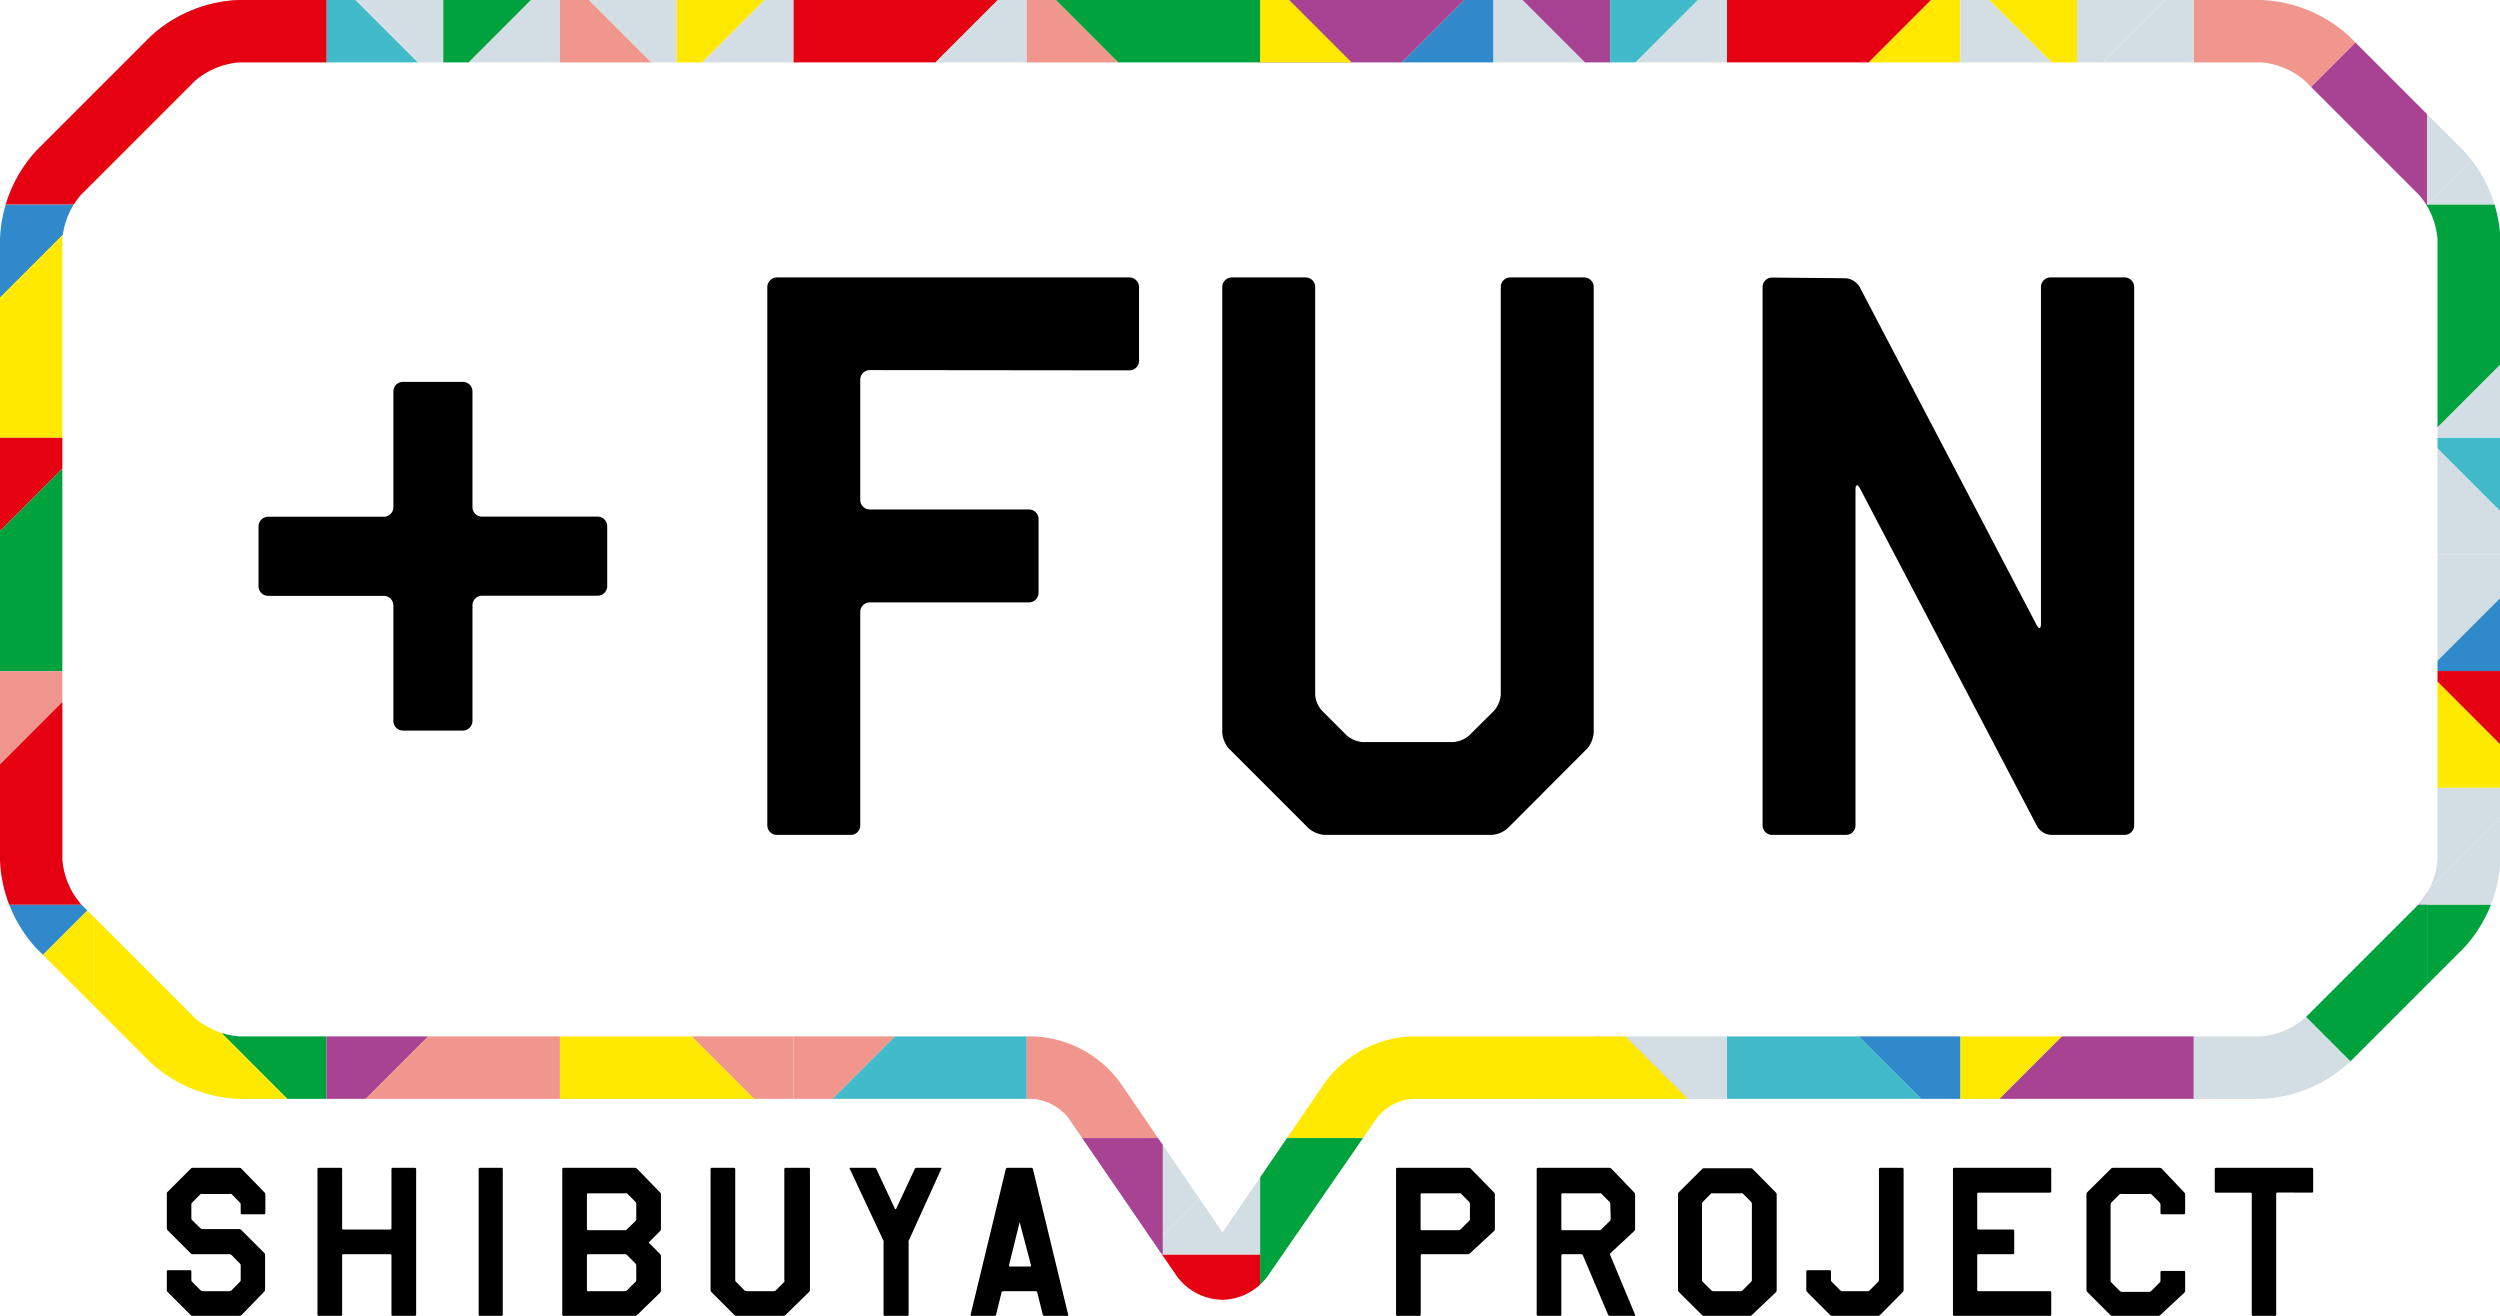 <svg xmlns="http://www.w3.org/2000/svg" xmlns:xlink="http://www.w3.org/1999/xlink" width="182.39" height="96" viewBox="0 0 182.39 96"><defs><style>.cls-1{fill:none;}.cls-2{clip-path:url(#clip-path);}.cls-3{fill:#804036;}.cls-4{clip-path:url(#clip-path-2);}.cls-5{fill:#e50012;}.cls-6{fill:#d3dee4;}.cls-7{fill:#00a23e;}.cls-8{fill:#f0968c;}.cls-9{fill:#a84393;}.cls-10{fill:#ffe900;}.cls-11{fill:#41bbc9;}.cls-12{fill:#3089ca;}</style><clipPath id="clip-path"><rect class="cls-1" x="-483.58" y="-72.08" width="375" height="812"/></clipPath><clipPath id="clip-path-2"><path class="cls-1" d="M89.17,94.83a4.2,4.2,0,0,1-3.46-1.94L77.89,81.48a3.73,3.73,0,0,0-2.49-1.31h-58A10.1,10.1,0,0,1,11,77.53l-8.4-8.4A10.1,10.1,0,0,1,0,62.75V17.42A10.1,10.1,0,0,1,2.64,11L11,2.64A10.1,10.1,0,0,1,17.42,0H165a10.1,10.1,0,0,1,6.38,2.64l8.4,8.4a10.1,10.1,0,0,1,2.64,6.38V62.75a10.1,10.1,0,0,1-2.64,6.38l-8.4,8.4A10.1,10.1,0,0,1,165,80.17h-62a3.71,3.71,0,0,0-2.49,1.31L92.63,92.89A4.2,4.2,0,0,1,89.17,94.83ZM17.42,4.55a5.58,5.58,0,0,0-3.16,1.31l-8.4,8.4a5.6,5.6,0,0,0-1.31,3.16V62.75a5.6,5.6,0,0,0,1.31,3.16l8.4,8.4a5.63,5.63,0,0,0,3.16,1.3h58a8.25,8.25,0,0,1,6.25,3.3l7.52,11,7.52-11a8.25,8.25,0,0,1,6.25-3.3h62a5.66,5.66,0,0,0,3.16-1.3l8.4-8.4a5.6,5.6,0,0,0,1.31-3.16V17.42a5.6,5.6,0,0,0-1.31-3.16l-8.4-8.4A5.6,5.6,0,0,0,165,4.55Z"/></clipPath></defs><g id="firstview"><g class="cls-2"><path class="cls-3" d="M137.46,877.55l-731-.27V-75.45l733,.56Q138.45,401.33,137.46,877.55Z"/></g></g><g id="図形"><path d="M17.62,95.94a.22.22,0,0,1-.14.06H14.05a.22.22,0,0,1-.14-.06l-1.68-1.68a.18.18,0,0,1-.06-.14V92.76a.08.08,0,0,1,.08-.09h1.63a.08.08,0,0,1,.08.09v.62a.22.22,0,0,0,.06.14l.62.62a.28.28,0,0,0,.15.06h1.95a.28.28,0,0,0,.15-.06l.61-.62a.18.18,0,0,0,.06-.14V92.32a.2.2,0,0,0-.06-.14l-.61-.62a.28.28,0,0,0-.15-.06H14.05a.18.18,0,0,1-.14-.06l-1.68-1.68a.18.18,0,0,1-.06-.14V87.09a.18.18,0,0,1,.06-.14l1.68-1.68a.19.19,0,0,1,.14-.07h3.43a.19.19,0,0,1,.14.07L19.3,87a.18.18,0,0,1,.06.14v1.36a.09.09,0,0,1-.08.09H17.65a.09.09,0,0,1-.09-.09v-.62a.22.22,0,0,0-.06-.15l-.61-.62a.27.27,0,0,0-.15,0H14.79a.27.27,0,0,0-.15,0l-.62.62a.28.28,0,0,0-.06.15v1A.28.28,0,0,0,14,89l.62.61a.22.22,0,0,0,.15.06h2.69a.22.22,0,0,1,.14.06l1.68,1.68a.22.22,0,0,1,.06.15v2.53a.18.18,0,0,1-.06.14Z"/><path d="M28.64,96a.09.09,0,0,1-.08-.08V91.59a.09.09,0,0,0-.08-.09H25.05a.09.09,0,0,0-.09.09v4.33a.08.08,0,0,1-.08.08H23.25a.09.09,0,0,1-.09-.08V85.29a.09.09,0,0,1,.09-.09h1.63a.08.08,0,0,1,.08.09v4.33a.08.08,0,0,0,.09.08h3.43a.08.08,0,0,0,.08-.08V85.29a.09.09,0,0,1,.08-.09h1.64a.09.09,0,0,1,.08.09V95.92a.09.09,0,0,1-.08.08Z"/><path d="M35,96a.09.09,0,0,1-.08-.08V85.29A.09.09,0,0,1,35,85.2H36.6a.09.09,0,0,1,.08.09V95.92a.09.09,0,0,1-.08.08Z"/><path d="M46.48,95.94a.28.28,0,0,1-.15.06H41.1a.09.09,0,0,1-.08-.08V85.29a.09.09,0,0,1,.08-.09h5.23a.23.23,0,0,1,.15.07L48.16,87a.22.22,0,0,1,.06.14v2.53a.22.22,0,0,1-.06.14l-.78.78a.07.07,0,0,0,0,.12l.78.78a.28.28,0,0,1,.06.15v2.53a.22.22,0,0,1-.06.14Zm-.06-8.11a.28.28,0,0,0-.06-.15l-.62-.62a.24.24,0,0,0-.14,0H42.9a.08.08,0,0,0-.08.08v2.53a.08.08,0,0,0,.08.08h2.7a.2.2,0,0,0,.14-.06l.62-.61a.28.28,0,0,0,.06-.15Zm0,4.49a.25.25,0,0,0-.06-.14l-.62-.62a.25.25,0,0,0-.14-.06H42.9a.09.09,0,0,0-.08.09v2.53a.08.08,0,0,0,.08.08h2.7a.25.25,0,0,0,.14-.06l.62-.62a.22.22,0,0,0,.06-.14Z"/><path d="M57.3,95.94a.25.25,0,0,1-.15.06H53.72a.22.22,0,0,1-.14-.06L51.9,94.26a.22.22,0,0,1-.06-.14V85.29a.09.09,0,0,1,.08-.09h1.63a.09.09,0,0,1,.09.09v8.09a.18.18,0,0,0,.06.14l.61.62a.28.28,0,0,0,.15.06h2a.28.28,0,0,0,.14-.06l.62-.62a.22.22,0,0,0,0-.14V85.29a.09.09,0,0,1,.09-.09H59a.09.09,0,0,1,.09.09v8.83a.19.19,0,0,1-.07.14Z"/><path d="M66.29,90.53a.42.42,0,0,0,0,.16v5.23a.08.08,0,0,1-.08.08H64.54a.08.08,0,0,1-.08-.08V90.69a.42.42,0,0,0,0-.16L62,85.28A.05.05,0,0,1,62,85.2h1.81a.15.15,0,0,1,.12.08l1.37,2.93s.05,0,.07,0l1.37-2.93a.15.15,0,0,1,.12-.08h1.81a.05.05,0,0,1,0,.08Z"/><path d="M76.18,96a.12.12,0,0,1-.1-.08l-.41-1.64a.12.12,0,0,0-.1-.08H73.18a.13.13,0,0,0-.11.08l-.4,1.64a.12.12,0,0,1-.11.08H70.88a.07.07,0,0,1-.07-.08l2.57-10.63a.12.12,0,0,1,.11-.09h1.77a.11.11,0,0,1,.1.09l2.57,10.63a.06.06,0,0,1-.06.08Zm-1.79-6.84s0,0,0,0l-.78,3.16s0,.08.06.08h1.48a.07.07,0,0,0,.07-.08Z"/><path d="M107.24,91.44a.2.2,0,0,1-.15.06h-3.35a.09.09,0,0,0-.09.09v4.33a.09.09,0,0,1-.08.08h-1.63a.09.09,0,0,1-.09-.08V85.29a.09.09,0,0,1,.09-.09h5.23a.21.21,0,0,1,.14.07L109,87a.22.22,0,0,1,.06.14v2.53a.22.22,0,0,1-.06.14Zm0-3.61a.28.28,0,0,0-.06-.15l-.62-.62a.24.24,0,0,0-.14,0h-2.69a.08.08,0,0,0-.09.08v2.53a.08.08,0,0,0,.09.08h2.69a.2.2,0,0,0,.14-.06l.62-.62a.22.22,0,0,0,.06-.14Z"/><path d="M117.48,91.44a.15.15,0,0,0,0,.14l1.81,4.34a.05.05,0,0,1-.05.08h-1.8a.14.14,0,0,1-.12-.08l-1.84-4.34a.13.13,0,0,0-.11-.08H114a.09.09,0,0,0-.09.09v4.33a.09.09,0,0,1-.08.08h-1.63a.09.09,0,0,1-.09-.08V85.29a.09.09,0,0,1,.09-.09h5.23a.21.21,0,0,1,.14.07L119.23,87a.22.22,0,0,1,.06.14v2.53a.22.22,0,0,1-.06.14Zm0-3.61a.28.28,0,0,0-.06-.15l-.62-.62a.24.24,0,0,0-.14,0H114a.08.08,0,0,0-.09.08v2.53a.08.08,0,0,0,.09.08h2.69a.2.2,0,0,0,.14-.06l.62-.62a.22.22,0,0,0,.06-.14Z"/><path d="M127.81,95.94a.2.2,0,0,1-.15.06h-3.35a.22.22,0,0,1-.14-.06l-1.69-1.68a.25.25,0,0,1-.06-.14v-7a.22.22,0,0,1,.06-.14l1.69-1.68a.19.19,0,0,1,.14-.07h3.43a.21.21,0,0,1,.14.07L129.56,87a.22.22,0,0,1,.06.14v7a.25.25,0,0,1-.06.14Zm0-8.11a.22.22,0,0,0-.06-.15l-.62-.62a.22.22,0,0,0-.14,0h-2a.27.27,0,0,0-.14,0l-.62.62a.28.28,0,0,0-.06.15v5.55a.22.22,0,0,0,.06.14l.62.62a.28.28,0,0,0,.14.06h2a.22.22,0,0,0,.14-.06l.62-.62a.18.18,0,0,0,.06-.14Z"/><path d="M137.16,95.94A.25.25,0,0,1,137,96h-3.33a.28.28,0,0,1-.15-.06l-1.68-1.68a.25.25,0,0,1-.06-.14V92.76a.09.09,0,0,1,.09-.09h1.63a.09.09,0,0,1,.08.09v.62a.22.22,0,0,0,.06.14l.62.62a.25.25,0,0,0,.14.06h1.86a.22.22,0,0,0,.14-.06l.62-.62a.22.22,0,0,0,.06-.14V85.29a.09.09,0,0,1,.08-.09h1.64a.09.09,0,0,1,.08.09v8.83a.25.25,0,0,1-.06.14Z"/><path d="M142.57,96a.09.09,0,0,1-.09-.08V85.29a.09.09,0,0,1,.09-.09h7a.09.09,0,0,1,.08.09v1.63a.09.09,0,0,1-.08.09h-5.23a.08.08,0,0,0-.09.08v2.53a.08.08,0,0,0,.09.08h2.53a.09.09,0,0,1,.08.09v1.63a.08.08,0,0,1-.08.08h-2.53a.09.09,0,0,0-.09.09v2.53a.09.09,0,0,0,.09.08h5.23a.09.09,0,0,1,.08.09v1.63a.09.09,0,0,1-.08.08Z"/><path d="M157.61,95.94a.2.2,0,0,1-.15.06h-3.35a.25.25,0,0,1-.15-.06l-1.68-1.68a.25.25,0,0,1-.06-.14v-7a.22.22,0,0,1,.06-.14L154,85.27a.21.21,0,0,1,.15-.07h3.43a.21.21,0,0,1,.14.07L159.36,87a.22.22,0,0,1,.06.14v1.36a.09.09,0,0,1-.09.09H157.7a.09.09,0,0,1-.08-.09v-.62a.28.28,0,0,0-.06-.15l-.62-.62a.24.24,0,0,0-.14,0h-2a.24.24,0,0,0-.14,0l-.62.62a.28.28,0,0,0-.06.15v5.55a.22.22,0,0,0,.06.14l.62.62a.25.25,0,0,0,.14.06h2a.25.25,0,0,0,.14-.06l.62-.62a.22.22,0,0,0,.06-.14v-.62a.09.09,0,0,1,.08-.09h1.63a.09.09,0,0,1,.09.09v1.36a.25.25,0,0,1-.06.14Z"/><path d="M166.14,87a.08.08,0,0,0-.08.08v8.83A.09.09,0,0,1,166,96h-1.64a.09.09,0,0,1-.08-.08V87.09a.08.08,0,0,0-.08-.08h-2.53a.09.09,0,0,1-.09-.09V85.29a.09.09,0,0,1,.09-.09h7a.09.09,0,0,1,.09.09v1.63a.09.09,0,0,1-.09.09Z"/><path d="M63.46,27a.7.7,0,0,0-.7.7v8.77a.7.7,0,0,0,.7.7H75.07a.7.7,0,0,1,.7.7v5.38a.71.71,0,0,1-.7.7H63.46a.7.7,0,0,0-.7.7V60.22a.69.69,0,0,1-.7.69H56.68a.7.7,0,0,1-.7-.69V20.94a.71.71,0,0,1,.7-.7H82.4a.71.71,0,0,1,.7.7v5.38a.7.7,0,0,1-.7.7Z"/><path d="M110,60.42a1.92,1.92,0,0,1-1.19.49H96.65a2,2,0,0,1-1.19-.49l-5.79-5.79a2,2,0,0,1-.5-1.19V20.94a.71.71,0,0,1,.7-.7h5.38a.7.7,0,0,1,.7.7V50.66a1.9,1.9,0,0,0,.5,1.19l1.79,1.79a2,2,0,0,0,1.19.5H106a2,2,0,0,0,1.2-.5L109,51.85a2,2,0,0,0,.49-1.19V20.94a.7.7,0,0,1,.7-.7h5.38a.7.7,0,0,1,.7.7v32.5a2,2,0,0,1-.49,1.19Z"/><path d="M149.63,60.91a1.25,1.25,0,0,1-1-.61L135.7,35.64c-.18-.34-.33-.31-.33.08v24.5a.69.69,0,0,1-.7.69h-5.38a.7.7,0,0,1-.7-.69V20.94a.69.69,0,0,1,.7-.69l5.38.05a1.32,1.32,0,0,1,1,.63l12.91,24.66c.18.34.32.3.32-.08V20.94a.7.7,0,0,1,.7-.7H155a.7.7,0,0,1,.7.7V60.22a.69.69,0,0,1-.7.69Z"/><path d="M44.3,38.39a.7.7,0,0,0-.7-.7H35.16a.69.69,0,0,1-.69-.7V28.56a.7.7,0,0,0-.7-.7H29.4a.7.7,0,0,0-.7.7V37a.7.7,0,0,1-.7.7H19.56a.71.71,0,0,0-.7.7v4.37a.7.7,0,0,0,.7.7H28a.71.71,0,0,1,.7.7V52.6a.7.7,0,0,0,.7.7h4.37a.71.71,0,0,0,.7-.7V44.16a.7.7,0,0,1,.69-.7H43.6a.7.7,0,0,0,.7-.7Z"/><g class="cls-4"><rect class="cls-1" x="-187.58" y="-156.62" width="592.58" height="419"/><polygon class="cls-5" points="74.91 -2.11 57.88 -2.11 57.88 14.92 74.91 -2.11 74.91 -2.11"/><polygon class="cls-6" points="57.88 14.92 57.88 14.92 74.91 14.92 74.91 -2.11 57.88 14.92"/><polygon class="cls-7" points="74.91 -2.11 91.93 -2.11 91.93 14.92 74.91 -2.11 74.91 -2.11"/><polygon class="cls-8" points="91.93 14.92 91.93 14.92 74.91 14.92 74.91 -2.11 91.93 14.92"/><polygon class="cls-6" points="177.07 31.93 194.1 31.93 194.1 14.91 177.07 31.93 177.07 31.93"/><polygon class="cls-7" points="194.1 14.91 194.1 14.91 177.07 14.91 177.07 31.93 194.1 14.91"/><polygon class="cls-6" points="177.07 31.93 160.04 31.93 160.04 14.91 177.07 31.93 177.07 31.93"/><polygon class="cls-7" points="160.04 14.91 160.04 14.91 177.07 14.91 177.07 31.93 160.04 14.91"/><polygon class="cls-9" points="143.01 31.93 160.04 31.93 160.04 14.91 143.01 31.93 143.01 31.93"/><polygon class="cls-10" points="160.04 14.91 160.04 14.91 143.01 14.91 143.01 31.93 160.04 14.91"/><polygon class="cls-11" points="143.01 31.93 125.99 31.93 125.99 14.91 143.01 31.93 143.01 31.93"/><polygon class="cls-12" points="125.99 14.91 125.99 14.91 143.01 14.91 143.01 31.93 125.99 14.91"/><polygon class="cls-6" points="108.96 31.93 125.99 31.93 125.99 14.91 108.96 31.93 108.96 31.93"/><polygon class="cls-8" points="125.99 14.91 125.99 14.91 108.96 14.91 108.96 31.93 125.99 14.91"/><polygon class="cls-5" points="108.96 31.93 91.93 31.93 91.93 14.91 108.96 31.93 108.96 31.93"/><polygon class="cls-7" points="91.93 14.91 91.93 14.91 108.96 14.91 108.96 31.93 91.93 14.91"/><polygon class="cls-6" points="6.8 -2.12 6.8 6.4 -1.72 6.4 6.8 -2.12"/><polygon class="cls-8" points="-1.72 -2.12 6.8 -2.12 6.8 -2.12 -1.72 6.4 -1.72 -2.12"/><polygon class="cls-6" points="6.8 -2.12 6.8 6.4 15.31 6.4 6.8 -2.12"/><polygon class="cls-11" points="15.31 -2.12 6.8 -2.12 6.8 -2.12 15.31 6.4 15.31 -2.12"/><polygon class="cls-6" points="23.82 -2.12 23.82 6.4 15.31 6.4 23.82 -2.12"/><polygon class="cls-8" points="15.31 -2.12 23.82 -2.12 23.82 -2.12 15.31 6.4 15.31 -2.12"/><polygon class="cls-11" points="23.82 -2.12 23.82 6.4 32.34 6.4 23.82 -2.12"/><polygon class="cls-6" points="32.34 -2.12 23.82 -2.12 23.82 -2.12 32.34 6.4 32.34 -2.12"/><polygon class="cls-6" points="40.85 -2.12 40.85 6.4 32.34 6.4 40.85 -2.12"/><polygon class="cls-7" points="32.34 -2.12 40.85 -2.12 40.85 -2.12 32.34 6.4 32.34 -2.12"/><polygon class="cls-8" points="40.85 -2.12 40.85 6.4 49.37 6.4 40.85 -2.12"/><polygon class="cls-6" points="49.37 -2.12 40.85 -2.12 40.85 -2.12 49.37 6.4 49.37 -2.12"/><polygon class="cls-6" points="57.88 -2.12 57.88 6.4 49.37 6.4 57.88 -2.12"/><polygon class="cls-10" points="49.37 -2.12 57.88 -2.12 57.88 -2.12 49.37 6.4 49.37 -2.12"/><polygon class="cls-11" points="57.88 14.91 57.88 6.4 49.37 6.4 57.88 14.91"/><polygon class="cls-6" points="49.37 14.92 57.88 14.92 57.88 14.91 49.37 6.4 49.37 14.92"/><polygon class="cls-6" points="40.85 14.91 40.85 6.4 49.37 6.4 40.85 14.91"/><polygon class="cls-12" points="49.37 14.92 40.85 14.92 40.85 14.91 49.37 6.4 49.37 14.92"/><polygon class="cls-12" points="40.85 14.91 40.85 6.4 32.34 6.4 40.85 14.91"/><polygon class="cls-6" points="32.34 14.92 40.85 14.92 40.85 14.91 32.34 6.4 32.34 14.92"/><polygon class="cls-6" points="23.82 14.91 23.82 6.4 32.34 6.4 23.82 14.91"/><polygon class="cls-11" points="32.34 14.92 23.82 14.92 23.82 14.91 32.34 6.4 32.34 14.92"/><polygon class="cls-5" points="23.82 14.91 23.82 6.4 15.31 6.4 23.82 14.91"/><polygon class="cls-6" points="15.31 14.92 23.82 14.92 23.82 14.91 15.31 6.4 15.31 14.92"/><polygon class="cls-10" points="6.8 14.91 6.8 6.4 15.31 6.4 6.8 14.91"/><polygon class="cls-6" points="15.31 14.92 6.8 14.92 6.8 14.91 15.31 6.4 15.31 14.92"/><polygon class="cls-6" points="6.8 14.91 6.8 6.4 -1.72 6.4 6.8 14.91"/><polygon class="cls-6" points="-1.72 14.92 6.8 14.92 6.8 14.91 -1.72 6.4 -1.72 14.92"/><polygon class="cls-12" points="6.8 14.92 -10.23 14.92 -10.23 31.94 6.8 14.92 6.8 14.92"/><polygon class="cls-10" points="-10.23 31.94 -10.23 31.94 6.8 31.94 6.8 14.92 -10.23 31.94"/><polygon class="cls-7" points="6.8 14.92 23.82 14.92 23.82 31.94 6.8 14.92 6.8 14.92"/><polygon class="cls-10" points="23.82 31.94 23.82 31.94 6.8 31.94 6.8 14.92 23.82 31.94"/><polygon class="cls-9" points="40.85 14.92 23.82 14.92 23.82 31.94 40.85 14.92 40.85 14.92"/><polygon class="cls-8" points="23.82 31.94 23.82 31.94 40.85 31.94 40.85 14.92 23.82 31.94"/><polygon class="cls-8" points="40.85 14.92 57.88 14.92 57.88 31.94 40.85 14.92 40.85 14.92"/><polygon class="cls-10" points="57.88 31.94 57.88 31.94 40.85 31.94 40.85 14.92 57.88 31.94"/><polygon class="cls-8" points="74.91 14.92 57.88 14.92 57.88 31.94 74.91 14.92 74.91 14.92"/><polygon class="cls-11" points="57.88 31.94 57.88 31.94 74.91 31.94 74.91 14.92 57.88 31.94"/><polygon class="cls-9" points="108.96 -2.12 91.93 -2.12 91.93 14.91 108.96 -2.12 108.96 -2.12"/><polygon class="cls-12" points="91.93 14.91 91.93 14.91 108.96 14.91 108.96 -2.12 91.93 14.91"/><polygon class="cls-5" points="143.01 -2.12 125.99 -2.12 125.99 14.91 143.01 -2.12 143.01 -2.12"/><polygon class="cls-10" points="125.99 14.91 125.99 14.91 143.01 14.91 143.01 -2.12 125.99 14.91"/><polygon class="cls-8" points="177.07 -2.12 160.04 -2.12 160.04 14.91 177.07 -2.12 177.07 -2.12"/><polygon class="cls-9" points="160.04 14.91 160.04 14.91 177.07 14.91 177.07 -2.12 160.04 14.91"/><polygon class="cls-5" points="74.91 14.92 91.93 14.92 91.93 31.94 74.91 14.92 74.91 14.92"/><polygon class="cls-8" points="91.93 31.94 91.93 31.94 74.91 31.94 74.91 14.92 91.93 31.94"/><polygon class="cls-6" points="177.07 14.91 177.07 6.39 185.58 6.39 177.07 14.91"/><polygon class="cls-6" points="185.58 14.91 177.07 14.91 177.07 14.91 185.58 6.39 185.58 14.91"/><polygon class="cls-6" points="143.01 -2.12 143.01 6.39 151.53 6.39 143.01 -2.12"/><polygon class="cls-10" points="151.53 -2.12 143.01 -2.12 143.01 -2.12 151.53 6.39 151.53 -2.12"/><polygon class="cls-6" points="160.04 -2.12 160.04 6.39 151.53 6.39 160.04 -2.12"/><polygon class="cls-6" points="151.53 -2.12 160.04 -2.12 160.04 -2.12 151.53 6.39 151.53 -2.12"/><polygon class="cls-12" points="160.04 14.91 160.04 6.39 151.53 6.39 160.04 14.91"/><polygon class="cls-5" points="151.53 14.91 160.04 14.91 160.04 14.91 151.53 6.39 151.53 14.91"/><polygon class="cls-6" points="143.01 14.91 143.01 6.39 151.53 6.39 143.01 14.91"/><polygon class="cls-8" points="151.53 14.91 143.01 14.91 143.01 14.91 151.53 6.39 151.53 14.91"/><polygon class="cls-6" points="108.96 -2.12 108.96 6.39 117.47 6.39 108.96 -2.12"/><polygon class="cls-9" points="117.47 -2.12 108.96 -2.12 108.96 -2.12 117.47 6.39 117.47 -2.12"/><polygon class="cls-6" points="125.99 -2.12 125.99 6.39 117.47 6.39 125.99 -2.12"/><polygon class="cls-11" points="117.47 -2.12 125.99 -2.12 125.99 -2.12 117.47 6.39 117.47 -2.12"/><polygon class="cls-9" points="125.99 14.91 125.99 6.39 117.47 6.39 125.99 14.91"/><polygon class="cls-6" points="117.47 14.91 125.99 14.91 125.99 14.91 117.47 6.39 117.47 14.91"/><polygon class="cls-6" points="108.96 14.91 108.96 6.39 117.47 6.39 108.96 14.91"/><polygon class="cls-12" points="117.47 14.91 108.96 14.91 108.96 14.91 117.47 6.39 117.47 14.91"/><polygon class="cls-5" points="-10.23 14.91 -10.23 14.91 23.82 14.91 23.82 -19.14 -10.23 14.91"/><polygon class="cls-10" points="125.99 31.93 125.99 31.93 91.93 31.93 91.93 -2.12 125.99 31.93"/><polygon class="cls-5" points="6.8 31.94 -10.23 31.94 -10.23 48.97 6.8 31.94 6.8 31.94"/><polygon class="cls-7" points="-10.23 48.97 -10.23 48.97 6.8 48.97 6.8 31.94 -10.23 48.97"/><polygon class="cls-10" points="6.8 31.94 23.82 31.94 23.82 48.97 6.8 31.94 6.8 31.94"/><polygon class="cls-6" points="23.82 48.97 23.82 48.97 6.8 48.97 6.8 31.94 23.82 48.97"/><polygon class="cls-9" points="40.85 31.94 23.82 31.94 23.82 48.97 40.85 31.94 40.85 31.94"/><polygon class="cls-12" points="23.82 48.97 23.82 48.97 40.85 48.97 40.85 31.94 23.82 48.97"/><polygon class="cls-6" points="40.85 31.94 57.88 31.94 57.88 48.97 40.85 31.94 40.85 31.94"/><polygon class="cls-10" points="57.88 48.97 57.88 48.97 40.85 48.97 40.85 31.94 57.88 48.97"/><polygon class="cls-5" points="74.91 31.94 57.88 31.94 57.88 48.97 74.91 31.94 74.91 31.94"/><polygon class="cls-6" points="57.88 48.97 57.88 48.97 74.91 48.97 74.91 31.94 57.88 48.97"/><polygon class="cls-7" points="74.91 31.94 91.93 31.94 91.93 48.97 74.91 31.94 74.91 31.94"/><polygon class="cls-8" points="91.93 48.97 91.93 48.97 74.91 48.97 74.91 31.94 91.93 48.97"/><polygon class="cls-7" points="194.1 65.99 194.1 65.99 177.07 65.99 177.07 83.02 194.1 65.99"/><polygon class="cls-6" points="177.07 83.02 160.04 83.02 160.04 65.99 177.07 83.02 177.07 83.02"/><polygon class="cls-7" points="160.04 65.99 160.04 65.99 177.07 65.99 177.07 83.02 160.04 65.99"/><polygon class="cls-9" points="143.01 83.02 160.04 83.02 160.04 65.99 143.01 83.02 143.01 83.02"/><polygon class="cls-10" points="160.04 65.99 160.04 65.99 143.01 65.99 143.01 83.02 160.04 65.99"/><polygon class="cls-11" points="143.01 83.02 125.99 83.02 125.99 65.99 143.01 83.02 143.01 83.02"/><polygon class="cls-12" points="125.99 65.99 125.99 65.99 143.01 65.99 143.01 83.02 125.99 65.99"/><polygon class="cls-6" points="108.96 83.02 125.99 83.02 125.99 65.99 108.96 83.02 108.96 83.02"/><polygon class="cls-6" points="6.8 48.97 6.8 57.48 -1.72 57.48 6.8 48.97"/><polygon class="cls-8" points="-1.72 48.97 6.8 48.97 6.8 48.97 -1.72 57.48 -1.72 48.97"/><polygon class="cls-6" points="6.8 48.97 6.8 57.48 15.31 57.48 6.8 48.97"/><polygon class="cls-11" points="15.31 48.97 6.8 48.97 6.8 48.97 15.31 57.48 15.31 48.97"/><polygon class="cls-6" points="23.82 48.97 23.82 57.48 15.31 57.48 23.82 48.97"/><polygon class="cls-8" points="15.31 48.97 23.82 48.97 23.82 48.97 15.31 57.48 15.31 48.97"/><polygon class="cls-11" points="23.82 48.97 23.82 57.48 32.34 57.48 23.82 48.97"/><polygon class="cls-6" points="32.34 48.97 23.82 48.97 23.82 48.97 32.34 57.48 32.34 48.97"/><polygon class="cls-6" points="40.85 48.97 40.85 57.48 32.34 57.48 40.85 48.97"/><polygon class="cls-7" points="32.34 48.97 40.85 48.97 40.85 48.97 32.34 57.48 32.34 48.97"/><polygon class="cls-8" points="40.85 48.97 40.85 57.48 49.37 57.48 40.85 48.97"/><polygon class="cls-6" points="49.37 48.97 40.85 48.97 40.85 48.97 49.37 57.48 49.37 48.97"/><polygon class="cls-6" points="57.88 48.97 57.88 57.48 49.37 57.48 57.88 48.97"/><polygon class="cls-10" points="49.37 48.97 57.88 48.97 57.88 48.97 49.37 57.48 49.37 48.97"/><polygon class="cls-11" points="57.88 48.97 57.88 57.48 66.39 57.48 57.88 48.97"/><polygon class="cls-9" points="66.39 48.97 57.88 48.97 57.88 48.97 66.39 57.48 66.39 48.97"/><polygon class="cls-6" points="74.91 48.97 74.91 57.48 66.39 57.48 74.91 48.97"/><polygon class="cls-10" points="66.39 48.97 74.91 48.97 74.91 48.97 66.39 57.48 66.39 48.97"/><polygon class="cls-7" points="74.91 48.97 74.91 57.48 83.42 57.48 74.91 48.97"/><polygon class="cls-6" points="83.42 48.97 74.91 48.97 74.91 48.97 83.42 57.48 83.42 48.97"/><polygon class="cls-9" points="91.93 48.97 91.93 57.48 83.42 57.48 91.93 48.97"/><polygon class="cls-12" points="83.42 48.97 91.93 48.97 91.93 48.97 83.42 57.48 83.42 48.97"/><polygon class="cls-6" points="91.93 66 91.93 57.48 83.42 57.48 91.93 66"/><polygon class="cls-9" points="83.42 66 91.93 66 91.93 66 83.42 57.48 83.42 66"/><polygon class="cls-6" points="74.91 66 74.91 57.48 83.42 57.48 74.91 66"/><polygon class="cls-6" points="83.42 66 74.91 66 74.91 66 83.42 57.48 83.42 66"/><polygon class="cls-8" points="74.91 66 74.91 57.48 66.39 57.48 74.91 66"/><polygon class="cls-10" points="66.39 66 74.91 66 74.91 66 66.39 57.48 66.39 66"/><polygon class="cls-6" points="57.88 66 57.88 57.48 66.39 57.48 57.88 66"/><polygon class="cls-6" points="66.39 66 57.88 66 57.88 66 66.39 57.48 66.39 66"/><polygon class="cls-11" points="57.88 66 57.88 57.48 49.37 57.48 57.88 66"/><polygon class="cls-6" points="49.37 66 57.88 66 57.88 66 49.37 57.48 49.37 66"/><polygon class="cls-6" points="40.85 66 40.85 57.48 49.37 57.48 40.85 66"/><polygon class="cls-12" points="49.37 66 40.85 66 40.85 66 49.37 57.48 49.37 66"/><polygon class="cls-12" points="40.85 66 40.85 57.48 32.34 57.48 40.85 66"/><polygon class="cls-6" points="32.34 66 40.85 66 40.85 66 32.34 57.48 32.34 66"/><polygon class="cls-6" points="23.82 66 23.82 57.48 32.34 57.48 23.82 66"/><polygon class="cls-11" points="32.34 66 23.82 66 23.82 66 32.34 57.48 32.34 66"/><polygon class="cls-5" points="23.82 66 23.82 57.48 15.31 57.48 23.82 66"/><polygon class="cls-6" points="15.31 66 23.82 66 23.82 66 15.31 57.48 15.31 66"/><polygon class="cls-10" points="6.8 66 6.8 57.48 15.31 57.48 6.8 66"/><polygon class="cls-6" points="15.31 66 6.8 66 6.8 66 15.31 57.48 15.31 66"/><polygon class="cls-6" points="6.8 66 6.8 57.48 -1.72 57.48 6.8 66"/><polygon class="cls-6" points="-1.72 66 6.8 66 6.8 66 -1.72 57.48 -1.72 66"/><polygon class="cls-12" points="6.8 66 -10.23 66 -10.23 83.03 6.8 66 6.8 66"/><polygon class="cls-10" points="-10.23 83.03 -10.23 83.03 6.8 83.03 6.8 66 -10.23 83.03"/><polygon class="cls-7" points="6.8 66 23.82 66 23.82 83.03 6.8 66 6.8 66"/><polygon class="cls-10" points="23.82 83.03 23.82 83.03 6.8 83.03 6.8 66 23.82 83.03"/><polygon class="cls-9" points="40.85 66 23.82 66 23.82 83.03 40.85 66 40.85 66"/><polygon class="cls-8" points="23.82 83.03 23.82 83.03 40.85 83.03 40.85 66 23.82 83.03"/><polygon class="cls-8" points="40.85 66 57.88 66 57.88 83.03 40.85 66 40.85 66"/><polygon class="cls-10" points="57.88 83.03 57.88 83.03 40.85 83.03 40.85 66 57.88 83.03"/><polygon class="cls-8" points="74.91 66 57.88 66 57.88 83.03 74.91 66 74.91 66"/><polygon class="cls-11" points="57.88 83.03 57.88 83.03 74.91 83.03 74.91 66 57.88 83.03"/><polygon class="cls-9" points="108.96 48.97 91.93 48.97 91.93 65.99 108.96 48.97 108.96 48.97"/><polygon class="cls-12" points="91.93 65.99 91.93 65.99 108.96 65.99 108.96 48.97 91.93 65.99"/><polygon class="cls-5" points="143.01 48.97 125.99 48.97 125.99 65.99 143.01 48.97 143.01 48.97"/><polygon class="cls-10" points="125.99 65.99 125.99 65.99 143.01 65.99 143.01 48.97 125.99 65.99"/><polygon class="cls-8" points="177.07 48.97 160.04 48.97 160.04 65.99 177.07 48.97 177.07 48.97"/><polygon class="cls-9" points="160.04 65.99 160.04 65.99 177.07 65.99 177.07 48.97 160.04 65.99"/><polygon class="cls-5" points="74.91 66 91.93 66 91.93 83.03 74.91 66 74.91 66"/><polygon class="cls-8" points="91.93 83.03 91.93 83.03 74.91 83.03 74.91 66 91.93 83.03"/><polygon class="cls-6" points="91.93 31.94 91.93 40.46 100.44 40.46 91.93 31.94"/><polygon class="cls-6" points="100.44 31.94 91.93 31.94 91.93 31.94 100.44 40.46 100.44 31.94"/><polygon class="cls-6" points="108.96 31.94 108.96 40.46 100.44 40.46 108.96 31.94"/><polygon class="cls-9" points="100.44 31.94 108.96 31.94 108.96 31.94 100.44 40.46 100.44 31.94"/><polygon class="cls-6" points="108.96 31.94 108.96 40.46 117.47 40.46 108.96 31.94"/><polygon class="cls-12" points="117.47 31.94 108.96 31.94 108.96 31.94 117.47 40.46 117.47 31.94"/><polygon class="cls-9" points="125.99 31.94 125.99 40.46 117.47 40.46 125.99 31.94"/><polygon class="cls-6" points="117.47 31.94 125.99 31.94 125.99 31.94 117.47 40.46 117.47 31.94"/><polygon class="cls-6" points="125.99 31.94 125.99 40.46 134.5 40.46 125.99 31.94"/><polygon class="cls-11" points="134.5 31.94 125.99 31.94 125.99 31.94 134.5 40.46 134.5 31.94"/><polygon class="cls-12" points="143.01 31.94 143.01 40.46 134.5 40.46 143.01 31.94"/><polygon class="cls-6" points="134.5 31.94 143.01 31.94 143.01 31.94 134.5 40.46 134.5 31.94"/><polygon class="cls-6" points="143.01 31.94 143.01 40.46 151.53 40.46 143.01 31.94"/><polygon class="cls-11" points="151.53 31.94 143.01 31.94 143.01 31.94 151.53 40.46 151.53 31.94"/><polygon class="cls-6" points="160.04 31.94 160.04 40.46 151.53 40.46 160.04 31.94"/><polygon class="cls-7" points="151.53 31.94 160.04 31.94 160.04 31.94 151.53 40.46 151.53 31.94"/><polygon class="cls-9" points="160.04 31.94 160.04 40.46 168.55 40.46 160.04 31.94"/><polygon class="cls-6" points="168.55 31.94 160.04 31.94 160.04 31.94 168.55 40.46 168.55 31.94"/><polygon class="cls-5" points="177.07 31.94 177.07 40.46 168.55 40.46 177.07 31.94"/><polygon class="cls-11" points="168.55 31.94 177.07 31.94 177.07 31.94 168.55 40.46 168.55 31.94"/><polygon class="cls-6" points="177.07 31.94 177.07 40.46 185.58 40.46 177.07 31.94"/><polygon class="cls-11" points="185.58 31.94 177.07 31.94 177.07 31.94 185.58 40.46 185.58 31.94"/><polygon class="cls-6" points="177.07 48.97 177.07 40.46 185.58 40.46 177.07 48.97"/><polygon class="cls-12" points="185.58 48.97 177.07 48.97 177.07 48.97 185.58 40.46 185.58 48.97"/><polygon class="cls-10" points="177.07 48.96 177.07 57.48 185.58 57.48 177.07 48.96"/><polygon class="cls-5" points="185.58 48.96 177.07 48.96 177.07 48.96 185.58 57.48 185.58 48.96"/><polygon class="cls-6" points="176.07 65.99 176.07 57.48 184.59 57.48 176.07 65.99"/><polygon class="cls-6" points="184.59 65.99 176.07 65.99 176.07 65.99 184.59 57.48 184.59 65.99"/><polygon class="cls-6" points="143.01 48.96 143.01 57.48 151.53 57.48 143.01 48.96"/><polygon class="cls-10" points="151.53 48.96 143.01 48.96 143.01 48.96 151.53 57.48 151.53 48.96"/><polygon class="cls-6" points="160.04 48.96 160.04 57.48 151.53 57.48 160.04 48.96"/><polygon class="cls-6" points="151.53 48.96 160.04 48.96 160.04 48.96 151.53 57.48 151.53 48.96"/><polygon class="cls-12" points="160.04 65.99 160.04 57.48 151.53 57.48 160.04 65.99"/><polygon class="cls-5" points="151.53 65.99 160.04 65.99 160.04 65.99 151.53 57.48 151.53 65.99"/><polygon class="cls-6" points="143.01 65.99 143.01 57.48 151.53 57.48 143.01 65.99"/><polygon class="cls-8" points="151.53 65.99 143.01 65.99 143.01 65.99 151.53 57.48 151.53 65.99"/><polygon class="cls-6" points="108.96 48.96 108.96 57.48 117.47 57.48 108.96 48.96"/><polygon class="cls-9" points="117.47 48.96 108.96 48.96 108.96 48.96 117.47 57.48 117.47 48.96"/><polygon class="cls-6" points="125.99 48.96 125.99 57.48 117.47 57.48 125.99 48.96"/><polygon class="cls-11" points="117.47 48.96 125.99 48.96 125.99 48.96 117.47 57.48 117.47 48.96"/><polygon class="cls-9" points="125.99 65.99 125.99 57.48 117.47 57.48 125.99 65.99"/><polygon class="cls-6" points="117.47 65.99 125.99 65.99 125.99 65.99 117.47 57.48 117.47 65.99"/><polygon class="cls-6" points="108.96 65.99 108.96 57.48 117.47 57.48 108.96 65.99"/><polygon class="cls-12" points="117.47 65.99 108.96 65.99 108.96 65.99 117.47 57.48 117.47 65.99"/><polygon class="cls-7" points="177.07 48.97 177.07 40.46 168.55 40.46 177.07 48.97"/><polygon class="cls-6" points="168.55 48.97 177.07 48.97 177.07 48.97 168.55 40.46 168.55 48.97"/><polygon class="cls-6" points="160.04 48.97 160.04 40.46 168.55 40.46 160.04 48.97"/><polygon class="cls-11" points="168.55 48.97 160.04 48.97 160.04 48.97 168.55 40.46 168.55 48.97"/><polygon class="cls-6" points="160.04 48.97 160.04 40.46 151.53 40.46 160.04 48.97"/><polygon class="cls-7" points="151.53 48.97 160.04 48.97 160.04 48.97 151.53 40.46 151.53 48.97"/><polygon class="cls-5" points="143.01 48.97 143.01 40.46 151.53 40.46 143.01 48.97"/><polygon class="cls-6" points="151.53 48.97 143.01 48.97 143.01 48.97 151.53 40.46 151.53 48.97"/><polygon class="cls-6" points="143.01 48.97 143.01 40.46 134.5 40.46 143.01 48.97"/><polygon class="cls-11" points="134.5 48.97 143.01 48.97 143.01 48.97 134.5 40.46 134.5 48.97"/><polygon class="cls-9" points="125.99 48.97 125.99 40.46 134.5 40.46 125.99 48.97"/><polygon class="cls-6" points="134.5 48.97 125.99 48.97 125.99 48.97 134.5 40.46 134.5 48.97"/><polygon class="cls-6" points="125.99 48.97 125.99 40.46 117.47 40.46 125.99 48.97"/><polygon class="cls-6" points="117.47 48.97 125.99 48.97 125.99 48.97 117.47 40.46 117.47 48.97"/><polygon class="cls-6" points="108.96 48.97 108.96 40.46 117.47 40.46 108.96 48.97"/><polygon class="cls-7" points="117.47 48.97 108.96 48.97 108.96 48.97 117.47 40.46 117.47 48.97"/><polygon class="cls-8" points="108.96 48.97 108.96 40.46 100.44 40.46 108.96 48.97"/><polygon class="cls-6" points="100.44 48.97 108.96 48.97 108.96 48.97 100.44 40.46 100.44 48.97"/><polygon class="cls-8" points="91.93 48.97 91.93 40.46 100.44 40.46 91.93 48.97"/><polygon class="cls-7" points="100.44 48.97 91.93 48.97 91.93 48.97 100.44 40.46 100.44 48.97"/><polygon class="cls-5" points="-10.23 66 -10.23 66 23.82 66 23.82 31.94 -10.23 66"/><polygon class="cls-11" points="143.01 48.96 143.01 48.96 177.07 48.96 177.07 14.91 143.01 48.96"/><polygon class="cls-10" points="125.99 83.02 125.99 83.02 91.93 83.02 91.93 48.97 125.99 83.02"/><polygon class="cls-7" points="108.96 83.03 91.93 83.03 91.93 100.06 108.96 83.03 108.96 83.03"/><polygon class="cls-6" points="91.93 83.03 91.93 91.54 83.42 91.54 91.93 83.03"/><polygon class="cls-6" points="83.42 83.03 91.93 83.03 91.93 83.03 83.42 91.54 83.42 83.03"/><polygon class="cls-9" points="84.83 83.03 76.31 83.03 76.31 83.03 84.83 91.54 84.83 83.03"/><polygon class="cls-5" points="91.93 100.06 91.93 91.54 83.42 91.54 91.93 100.06"/><polygon class="cls-7" points="83.42 100.06 91.93 100.06 91.93 100.06 83.42 91.54 83.42 100.06"/></g></g></svg>